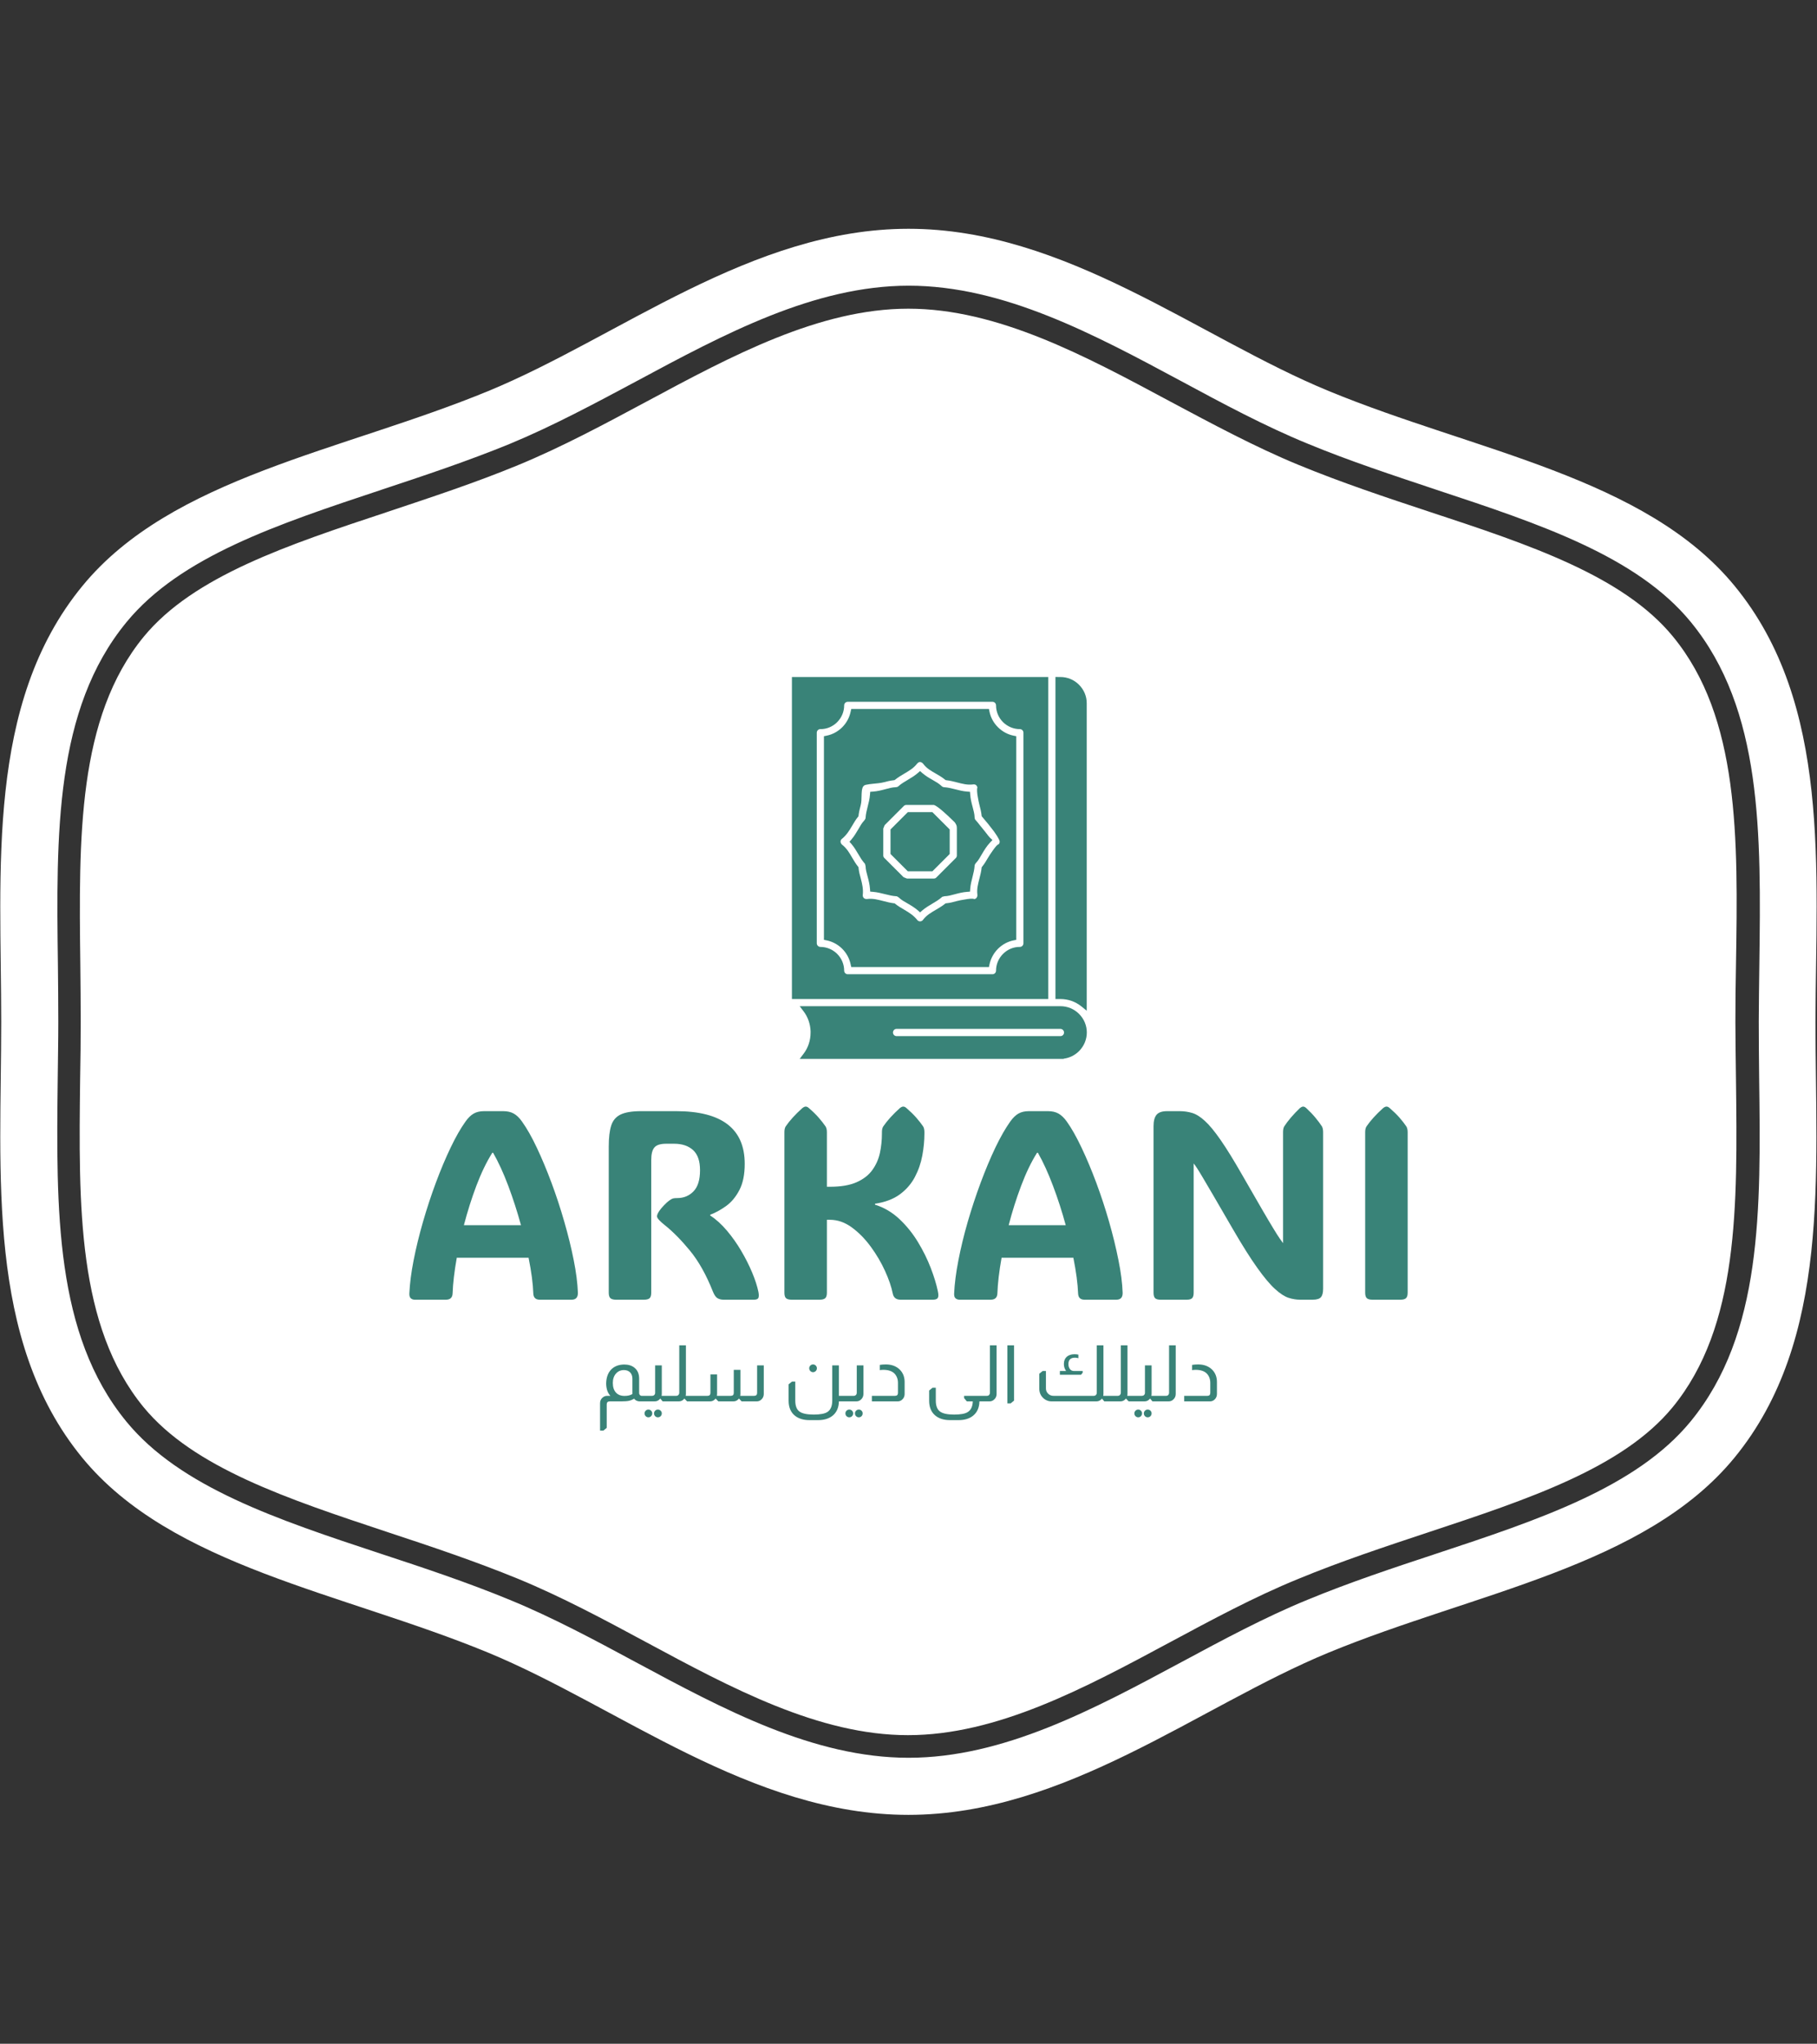 <svg xmlns="http://www.w3.org/2000/svg" version="1.1" xmlns:xlink="http://www.w3.org/1999/xlink" xmlns:svgjs="http://svgjs.dev/svgjs" width="1500" height="1687" viewBox="0 0 1500 1687"><rect x="0" y="0" width="1500" height="1687" fill="#333333" stroke="none"/><g transform="matrix(1,0,0,1,0,0)"><svg viewBox="0 0 320 360" data-background-color="#398378" preserveAspectRatio="xMidYMid meet" height="1687" width="1500" xmlns="http://www.w3.org/2000/svg" xmlns:xlink="http://www.w3.org/1999/xlink"><g id="tight-bounds" transform="matrix(1,0,0,1,0,0)"><svg viewBox="0 0 320 360" height="360" width="320"><g><svg></svg></g><g><svg viewBox="0 0 320 360" height="360" width="320"><g><path transform="translate(-8.744,11.241) scale(3.375,3.375)" d="M89.9 29.89c-2.6-3.17-7.52-4.8-12.74-6.52-2.24-0.74-4.55-1.51-6.81-2.44-2.28-0.94-4.52-2.15-6.7-3.31-4.43-2.38-9.01-4.84-13.66-4.84-4.64 0-9.22 2.46-13.65 4.84-2.18 1.17-4.43 2.38-6.71 3.32-2.25 0.93-4.57 1.69-6.81 2.44-5.22 1.73-10.14 3.36-12.74 6.52-3.47 4.23-3.39 10.5-3.31 17.13 0.01 1 0.02 1.99 0.02 2.97 0 0.98-0.01 1.97-0.03 2.97-0.08 6.64-0.16 12.9 3.31 17.14 2.6 3.16 7.52 4.79 12.73 6.52 2.24 0.74 4.55 1.51 6.82 2.44 2.28 0.94 4.52 2.14 6.69 3.31 4.44 2.39 9.02 4.85 13.66 4.85 4.65 0 9.23-2.46 13.66-4.84 2.18-1.17 4.42-2.38 6.7-3.31 2.25-0.93 4.55-1.69 6.78-2.43 5.25-1.74 10.17-3.37 12.77-6.53 3.47-4.23 3.39-10.5 3.31-17.13-0.01-1.01-0.03-2-0.03-2.98 0-0.98 0.01-1.97 0.03-2.96 0.11-6.66 0.19-12.93-3.29-17.16zM93.12 27.25c-4.66-5.68-13.57-7.03-21.18-10.17-6.81-2.8-13.74-8.47-21.94-8.47-8.2 0-15.13 5.67-21.94 8.47-7.62 3.14-16.52 4.49-21.18 10.17-5.06 6.16-4.24 14.85-4.24 22.75 0 7.89-0.82 16.59 4.23 22.75 4.66 5.68 13.57 7.03 21.18 10.17 6.81 2.81 13.74 8.47 21.94 8.47 8.2 0 15.13-5.66 21.94-8.47 7.62-3.14 16.52-4.49 21.18-10.17 5.05-6.16 4.23-14.85 4.23-22.75 0.02-7.9 0.84-16.59-4.22-22.75zM94.4 52.94c0.09 6.88 0.17 13.35-3.58 17.92-2.82 3.43-7.9 5.12-13.28 6.9-2.24 0.74-4.53 1.5-6.73 2.41-2.22 0.91-4.43 2.1-6.57 3.25-4.58 2.46-9.29 4.99-14.24 4.99-4.95 0-9.66-2.53-14.22-4.98-2.15-1.16-4.37-2.35-6.59-3.26-2.23-0.92-4.52-1.68-6.74-2.41-5.39-1.78-10.47-3.47-13.28-6.9-3.74-4.56-3.66-11.04-3.58-17.9 0.01-1 0.03-1.98 0.03-2.96 0-0.98-0.01-1.96-0.02-2.96-0.09-6.86-0.17-13.34 3.58-17.9 2.82-3.43 7.9-5.11 13.28-6.9 2.23-0.74 4.52-1.5 6.74-2.41 2.22-0.92 4.44-2.11 6.59-3.26 4.56-2.45 9.28-4.99 14.22-4.99 4.94 0 9.66 2.53 14.22 4.98 2.15 1.16 4.37 2.35 6.59 3.26 2.22 0.92 4.52 1.67 6.73 2.41 5.38 1.78 10.47 3.47 13.28 6.9 3.75 4.57 3.67 11.04 3.58 17.9-0.01 1.01-0.03 1.99-0.03 2.96 0 0.98 0.01 1.96 0.02 2.95z" fill="#ffffff" fill-rule="nonzero" stroke="none" stroke-width="1" stroke-linecap="butt" stroke-linejoin="miter" stroke-miterlimit="10" stroke-dasharray="" stroke-dashoffset="0" font-family="none" font-weight="none" font-size="none" text-anchor="none" style="mix-blend-mode: normal" data-fill-palette-color="tertiary"></path></g><g transform="matrix(1,0,0,1,72.065,108)"><svg viewBox="0 0 175.87 144" height="144" width="175.87"><g><svg viewBox="0 0 175.87 144" height="144" width="175.87"><g><svg viewBox="0 0 192 157.207" height="144" width="175.87"><g transform="matrix(1,0,0,1,0,94.89)"><svg viewBox="0 0 192 62.317" height="62.317" width="192"><g id="textblocktransform"><svg viewBox="0 0 192 62.317" height="62.317" width="192" id="textblock"><g><svg viewBox="0 0 192 37.141" height="37.141" width="192"><g transform="matrix(1,0,0,1,0,0)"><svg width="192" viewBox="1.829 -35.86 185.391 35.86" height="37.141" data-palette-color="#398378"><path d="M22.75-33.08L22.75-33.08Q24.1-31.2 25.5-28.23 26.9-25.27 28.22-21.73 29.54-18.19 30.6-14.49 31.67-10.79 32.35-7.37 33.03-3.96 33.13-1.29L33.13-1.29Q33.15 0 31.96 0L31.96 0 26.05 0Q24.9 0 24.85-1.15L24.85-1.15Q24.76-3.88 23.97-7.79L23.97-7.79 10.64-7.79Q9.96-3.98 9.86-1.15L9.86-1.15Q9.81 0 8.62 0L8.62 0 2.83 0Q2.39 0 2.1-0.26 1.81-0.51 1.83-1.15L1.83-1.15Q1.95-3.86 2.62-7.31 3.3-10.77 4.37-14.48 5.44-18.19 6.76-21.74 8.08-25.29 9.5-28.25 10.91-31.2 12.26-33.08L12.26-33.08Q12.96-34.08 13.76-34.55 14.55-35.01 15.72-35.01L15.72-35.01 19.24-35.01Q20.43-35.01 21.24-34.55 22.05-34.08 22.75-33.08ZM17.38-27.29L17.24-27.29Q15.63-24.73 14.28-21.17 12.94-17.6 11.96-13.84L11.96-13.84 22.56-13.84Q21.53-17.6 20.19-21.17 18.85-24.73 17.38-27.29L17.38-27.29ZM46.75-25.93L46.75-1.29Q46.75-0.56 46.45-0.28 46.14 0 45.41 0L45.41 0 40.21 0Q39.48 0 39.17-0.28 38.86-0.56 38.86-1.29L38.86-1.29 38.86-28.47Q38.86-30.91 39.32-32.34 39.77-33.76 41.07-34.39 42.38-35.01 44.89-35.01L44.89-35.01 51.36-35.01Q64.11-35.01 64.11-25.22L64.11-25.22Q64.11-22.24 63.11-20.34 62.11-18.43 60.62-17.37 59.13-16.31 57.69-15.77L57.69-15.77 57.69-15.65Q59.32-14.58 60.8-12.83 62.28-11.08 63.47-9.05 64.67-7.01 65.5-5.02 66.33-3.03 66.65-1.46L66.65-1.46Q66.79-0.73 66.66-0.37 66.53 0 65.82 0L65.82 0 60.18 0Q59.54 0 59.07-0.27 58.59-0.54 58.2-1.51L58.2-1.51Q56.35-6.18 53.93-9.12 51.51-12.06 49.27-13.84L49.27-13.84Q47.82-14.99 47.82-15.48L47.82-15.48Q47.82-15.87 48.29-16.55L48.29-16.55Q48.58-16.97 49.14-17.55 49.7-18.14 50.12-18.43L50.12-18.43Q50.53-18.73 50.79-18.8 51.05-18.87 51.58-18.87L51.58-18.87Q53.39-18.87 54.6-20.12 55.81-21.36 55.81-24.05L55.81-24.05Q55.81-26.59 54.53-27.77 53.24-28.96 51-28.96L51-28.96 49.53-28.96Q47.92-28.96 47.34-28.27 46.75-27.59 46.75-25.93L46.75-25.93ZM79.37-14.84L79.37-1.29Q79.37-0.56 79.06-0.28 78.75 0 78.02 0L78.02 0 72.82 0Q72.09 0 71.78-0.28 71.48-0.56 71.48-1.29L71.48-1.29 71.48-31.1Q71.48-31.81 71.72-32.18L71.72-32.18Q72.82-33.79 74.8-35.57L74.8-35.57Q75.17-35.86 75.43-35.86L75.43-35.86Q75.73-35.86 76.04-35.57L76.04-35.57Q77.12-34.64 77.85-33.8 78.58-32.96 79.12-32.18L79.12-32.18Q79.37-31.79 79.37-31.1L79.37-31.1 79.37-20.97 79.93-20.97Q82.98-20.97 84.88-21.81 86.79-22.66 87.81-24.08 88.84-25.51 89.22-27.27 89.59-29.03 89.59-30.86L89.59-30.86 89.59-31.1Q89.59-31.81 89.84-32.18L89.84-32.18Q90.94-33.79 92.91-35.57L92.91-35.57Q93.28-35.86 93.55-35.86L93.55-35.86Q93.84-35.86 94.16-35.57L94.16-35.57Q95.23-34.64 95.97-33.8 96.7-32.96 97.24-32.18L97.24-32.18Q97.48-31.79 97.48-31.1L97.48-31.1 97.48-30.86Q97.48-28.88 97.09-26.77 96.7-24.66 95.71-22.78 94.72-20.9 92.93-19.57 91.13-18.24 88.3-17.82L88.3-17.82 88.3-17.65Q90.84-16.85 92.83-14.98 94.82-13.11 96.27-10.72 97.72-8.33 98.65-5.91 99.58-3.49 99.97-1.59L99.97-1.59Q100.17-0.68 99.97-0.34 99.78 0 99.04 0L99.04 0 93.06 0Q91.82 0 91.6-1.15L91.6-1.15Q91.23-3 90.17-5.33 89.11-7.67 87.52-9.84 85.93-12.01 83.99-13.43 82.05-14.84 79.93-14.84L79.93-14.84 79.37-14.84ZM123.92-33.08L123.92-33.08Q125.26-31.2 126.66-28.23 128.07-25.27 129.39-21.73 130.71-18.19 131.77-14.49 132.83-10.79 133.51-7.37 134.2-3.96 134.29-1.29L134.29-1.29Q134.32 0 133.12 0L133.12 0 127.21 0Q126.07 0 126.02-1.15L126.02-1.15Q125.92-3.88 125.14-7.79L125.14-7.79 111.81-7.79Q111.13-3.98 111.03-1.15L111.03-1.15Q110.98 0 109.78 0L109.78 0 104 0Q103.56 0 103.26-0.26 102.97-0.51 103-1.15L103-1.15Q103.12-3.86 103.79-7.31 104.46-10.77 105.53-14.48 106.61-18.19 107.93-21.74 109.25-25.29 110.66-28.25 112.08-31.2 113.42-33.08L113.42-33.08Q114.13-34.08 114.92-34.55 115.72-35.01 116.89-35.01L116.89-35.01 120.4-35.01Q121.6-35.01 122.4-34.55 123.21-34.08 123.92-33.08ZM118.55-27.29L118.4-27.29Q116.79-24.73 115.45-21.17 114.1-17.6 113.13-13.84L113.13-13.84 123.72-13.84Q122.7-17.6 121.35-21.17 120.01-24.73 118.55-27.29L118.55-27.29ZM147.48-25.29L147.48-1.29Q147.48-0.56 147.19-0.28 146.91 0 146.21 0L146.21 0 141.3 0Q140.62 0 140.32-0.28 140.03-0.56 140.03-1.29L140.03-1.29 140.03-32.23Q140.03-33.67 140.59-34.34 141.15-35.01 142.57-35.01L142.57-35.01 144.84-35.01Q146.08-35.01 147.19-34.68 148.31-34.35 149.56-33.2 150.82-32.06 152.49-29.65 154.16-27.25 156.53-23.1L156.53-23.1Q158.8-19.14 160.18-16.77 161.56-14.4 162.32-13.16 163.08-11.91 163.45-11.38 163.83-10.84 164.08-10.5L164.08-10.5 164.08-31.1Q164.08-31.81 164.3-32.18L164.3-32.18Q165.35-33.79 167.2-35.57L167.2-35.57Q167.57-35.86 167.81-35.86L167.81-35.86Q168.08-35.86 168.4-35.57L168.4-35.57Q169.4-34.64 170.09-33.8 170.79-32.96 171.3-32.18L171.3-32.18Q171.52-31.79 171.52-31.1L171.52-31.1 171.52-2.03Q171.52-0.93 171.11-0.46 170.69 0 169.59 0L169.59 0 167.25 0Q166.2 0 165.1-0.35 164-0.71 162.61-1.97 161.22-3.22 159.32-5.88 157.41-8.54 154.73-13.16L154.73-13.16Q152.46-17.09 151.1-19.41 149.75-21.73 149.04-22.91 148.33-24.1 148.01-24.57 147.7-25.05 147.48-25.29L147.48-25.29ZM187.22-31.1L187.22-1.29Q187.22-0.56 186.91-0.28 186.61 0 185.88 0L185.88 0 180.68 0Q179.94 0 179.64-0.28 179.33-0.56 179.33-1.29L179.33-1.29 179.33-31.1Q179.33-31.81 179.58-32.18L179.58-32.18Q180.68-33.79 182.65-35.57L182.65-35.57Q183.02-35.86 183.29-35.86L183.29-35.86Q183.58-35.86 183.9-35.57L183.9-35.57Q184.97-34.64 185.71-33.8 186.44-32.96 186.97-32.18L186.97-32.18Q187.22-31.79 187.22-31.1L187.22-31.1Z" opacity="1" transform="matrix(1,0,0,1,0,0)" fill="#398378" class="wordmark-text-0" data-fill-palette-color="quaternary" id="text-0"></path></svg></g></svg></g><g transform="matrix(1,0,0,1,36.672,45.909)"><svg viewBox="0 0 118.656 16.408" height="16.408" width="118.656"><g transform="matrix(1,0,0,1,0,0)"><svg width="118.656" viewBox="2.75 -35.8 393.71 54.45" height="16.408" data-palette-color="#398378"><path d="M7.3-3.55L9.35-3.55Q6.65-6.4 6.65-11.6L6.65-11.6Q6.8-17.5 10.2-20.7L10.2-20.7Q13.2-23.45 18.1-23.55L18.1-23.55Q22.2-23.55 24.7-21.5L24.7-21.5Q27.7-19.1 27.7-14.5L27.7-14.5 27.7-5.45Q27.7-4.55 28.2-4.05L28.2-4.05Q28.6-3.6 29.15-3.55L29.15-3.55 29.3-3.55 29.3 0 28.05 0Q27.2 0 26.45-0.3L26.45-0.3Q25.35-0.65 24.45-1.75L24.45-1.75Q23.1-0.85 21.3-0.4L21.3-0.4Q19.6 0 16.2 0L16.2 0 8.9 0Q7 0 7 1.9L7 1.9 7 16.9 4.85 18.65 2.75 18.65 2.75 1.15Q2.75-0.9 4.2-2.3L4.2-2.3Q5.55-3.55 7.3-3.55L7.3-3.55ZM23.4-4.7L23.4-14.5Q23.4-16.75 22.15-18.3L22.15-18.3Q20.65-20 18-20L18-20Q14.85-20 12.88-17.73 10.9-15.45 10.9-11.8L10.9-11.8Q10.9-7.85 12.85-5.68 14.8-3.5 18.4-3.5L18.4-3.5Q21.45-3.5 23.4-4.7L23.4-4.7ZM37.9-23L42.15-23 42.15-4.75Q42.15-4.15 42-3.55L42-3.55 44.65-3.55 44.65 0 42.7 0 41.25-1.75 41.1-1.75Q39.75 0 37.6 0L37.6 0 28.9 0 28.9-3.55 36-3.55Q36.8-3.55 37.3-4.05L37.3-4.05Q37.9-4.6 37.9-5.45L37.9-5.45 37.9-23ZM33.6 5.2L33.6 5.2Q34.6 5.2 35.32 5.93 36.05 6.65 36.05 7.65L36.05 7.65Q36.05 8.7 35.32 9.43 34.6 10.15 33.6 10.15L33.6 10.15Q32.6 10.15 31.87 9.43 31.15 8.7 31.15 7.65L31.15 7.65Q31.15 6.65 31.87 5.93 32.6 5.2 33.6 5.2ZM39.65 5.2L39.65 5.2Q40.7 5.2 41.42 5.93 42.15 6.65 42.15 7.65L42.15 7.65Q42.15 8.7 41.42 9.43 40.7 10.15 39.65 10.15L39.65 10.15Q38.65 10.15 37.92 9.43 37.2 8.7 37.2 7.65L37.2 7.65Q37.2 6.65 37.92 5.93 38.65 5.2 39.65 5.2ZM53.3-35.8L57.55-35.8 57.55-4.75Q57.55-4.15 57.4-3.55L57.4-3.55 60.05-3.55 60.05 0 58.3 0 56.65-1.75 56.5-1.75Q55.15 0 53 0L53 0 44.3 0 44.3-3.55 51.4-3.55Q52.35-3.55 52.9-4.3L52.9-4.3Q53.3-4.8 53.3-5.45L53.3-5.45 53.3-35.8ZM102.99-23L107.24-23 107.24-4.75Q107.24-2.8 105.92-1.4 104.59 0 102.74 0L102.74 0 93.09 0 91.49-1.75 91.34-1.75Q89.94 0 87.84 0L87.84 0 78.24 0 76.59-1.75 76.44-1.75Q75.04 0 72.94 0L72.94 0 59.69 0 59.69-3.55 71.29-3.55Q73.19-3.55 73.19-5.45L73.19-5.45 73.19-17.25 77.44-17.25 77.44-4.75Q77.44-4.1 77.34-3.55L77.34-3.55 86.19-3.55Q88.09-3.55 88.09-5.45L88.09-5.45 88.09-20.15 92.34-20.15 92.34-4.75Q92.34-4.1 92.19-3.55L92.19-3.55 101.09-3.55Q102.99-3.55 102.99-5.45L102.99-5.45 102.99-23ZM138.69-23.6L138.69-23.6Q139.69-23.6 140.41-22.88 141.14-22.15 141.14-21.15L141.14-21.15Q141.14-20.1 140.41-19.38 139.69-18.65 138.69-18.65L138.69-18.65Q137.69-18.65 136.96-19.38 136.24-20.1 136.24-21.15L136.24-21.15Q136.24-22.15 136.96-22.88 137.69-23.6 138.69-23.6ZM150.94-23L155.19-23 155.19-3.55 157.74-3.55 157.74 0 155.19 0Q155.04 5.95 151.19 9.1L151.19 9.1Q147.64 11.95 141.94 11.95L141.94 11.95 136.39 11.95Q130.84 11.95 127.34 9.3L127.34 9.3Q123.09 6.05 123.09-0.45L123.09-0.45 123.09-10.9 125.24-12.65 127.34-12.65 127.34-0.55Q127.34 4.45 129.96 6.43 132.59 8.4 139.14 8.4L139.14 8.4Q145.39 8.4 147.94 6.7L147.94 6.7Q150.94 4.65 150.94-0.55L150.94-0.55 150.94-23ZM166.59-23L170.84-23 170.84-4.75Q170.84-2.9 169.64-1.55L169.64-1.55Q168.29 0 166.29 0L166.29 0 157.59 0 157.59-3.55 164.69-3.55Q165.54-3.55 166.09-4.15L166.09-4.15Q166.59-4.65 166.59-5.45L166.59-5.45 166.59-23ZM161.84 5.2L161.84 5.2Q162.84 5.2 163.56 5.93 164.29 6.65 164.29 7.65L164.29 7.65Q164.29 8.7 163.56 9.43 162.84 10.15 161.84 10.15L161.84 10.15Q160.79 10.15 160.06 9.43 159.34 8.7 159.34 7.65L159.34 7.65Q159.34 6.65 160.06 5.93 160.79 5.2 161.84 5.2ZM167.89 5.2L167.89 5.2Q168.94 5.2 169.64 5.93 170.34 6.65 170.34 7.65L170.34 7.65Q170.34 8.7 169.64 9.43 168.94 10.15 167.89 10.15L167.89 10.15Q166.89 10.15 166.16 9.43 165.44 8.7 165.44 7.65L165.44 7.65Q165.44 6.65 166.16 5.93 166.89 5.2 167.89 5.2ZM181.28-19.95L181.28-23.3Q183.08-23.6 185.13-23.6L185.13-23.6Q190.68-23.6 194.08-20.25L194.08-20.25Q197.13-17.15 197.13-12.4L197.13-12.4 197.13-4.75Q197.13-2.8 195.88-1.45L195.88-1.45Q194.58 0 192.68 0L192.68 0 176.23 0 176.23-3.55 191.03-3.55Q192.88-3.55 192.88-5.45L192.88-5.45 192.88-11.8Q192.88-15.35 190.73-17.7L190.73-17.7Q188.43-20.1 183.63-20.15L183.63-20.15Q182.23-20.15 181.28-19.95L181.28-19.95ZM214.93-8.7L217.03-8.7 217.03-0.55Q217.03 4.4 219.63 6.4 222.23 8.4 228.68 8.4L228.68 8.4Q234.88 8.4 237.33 6.85L237.33 6.85Q240.48 4.95 240.63 0L240.63 0 236.83 0 235.08-2.15 235.08-3.55 246.23-3.55 246.23 0 244.88 0Q244.73 6.05 240.73 9.2L240.73 9.2Q237.23 11.95 231.63 11.95L231.63 11.95 226.08 11.95Q219.83 11.95 216.23 8.6L216.23 8.6Q212.78 5.35 212.78-0.45L212.78-0.45 212.78-6.95 214.93-8.7ZM251.58-35.8L255.83-35.8 255.83-4.75Q255.83-2.8 254.53-1.45L254.53-1.45Q253.18 0 251.28 0L251.28 0 242.58 0 242.58-3.55 249.68-3.55Q250.63-3.55 251.13-4.2L251.13-4.2Q251.58-4.75 251.58-5.45L251.58-5.45 251.58-35.8ZM262.72-35.8L266.97-35.8 266.97-0.5 264.82 1.25 262.72 1.25 262.72-35.8ZM319.77-35.8L324.02-35.8 324.02-4.75Q324.02-4.1 323.87-3.55L323.87-3.55 326.47-3.55 326.47 0 324.57 0 323.12-1.75 323.02-1.75Q321.62 0 319.52 0L319.52 0 290.92 0Q288.27 0 286.17-1.65L286.17-1.65Q283.07-4.1 283.07-8.25L283.07-8.25 283.07-17.65 285.22-19.4 287.32-19.4 287.32-8.25Q287.32-6.5 288.47-5.2L288.47-5.2Q289.92-3.55 292.12-3.55L292.12-3.55 317.87-3.55Q318.77-3.55 319.32-4.2L319.32-4.2Q319.77-4.75 319.77-5.45L319.77-5.45 319.77-35.8ZM296.22-19.4L300.17-19.4Q298.77-21.45 298.77-23.85L298.77-23.85Q298.77-26.8 300.57-28.45 302.37-30.1 305.57-30.1L305.57-30.1Q306.82-30.1 308.02-29.85L308.02-29.85 308.02-27.55Q306.97-27.9 305.87-27.9L305.87-27.9Q301.67-27.9 301.67-23.85L301.67-23.85Q301.67-21.85 302.64-20.63 303.62-19.4 305.17-19.4L305.17-19.4 310.77-19.4 310.77-18.3 309.72-17 296.22-17 296.22-19.4ZM335.12-35.8L339.37-35.8 339.37-4.75Q339.37-4.15 339.21-3.55L339.21-3.55 341.87-3.55 341.87 0 340.12 0 338.46-1.75 338.31-1.75Q336.96 0 334.81 0L334.81 0 326.12 0 326.12-3.55 333.21-3.55Q334.17-3.55 334.71-4.3L334.71-4.3Q335.12-4.8 335.12-5.45L335.12-5.45 335.12-35.8ZM350.51-23L354.76-23 354.76-4.75Q354.76-4.15 354.61-3.55L354.61-3.55 357.26-3.55 357.26 0 355.31 0 353.86-1.75 353.71-1.75Q352.36 0 350.21 0L350.21 0 341.51 0 341.51-3.55 348.61-3.55Q349.41-3.55 349.91-4.05L349.91-4.05Q350.51-4.6 350.51-5.45L350.51-5.45 350.51-23ZM346.21 5.2L346.21 5.2Q347.21 5.2 347.94 5.93 348.66 6.65 348.66 7.65L348.66 7.65Q348.66 8.7 347.94 9.43 347.21 10.15 346.21 10.15L346.21 10.15Q345.21 10.15 344.49 9.43 343.76 8.7 343.76 7.65L343.76 7.65Q343.76 6.65 344.49 5.93 345.21 5.2 346.21 5.2ZM352.26 5.2L352.26 5.2Q353.31 5.2 354.04 5.93 354.76 6.65 354.76 7.65L354.76 7.65Q354.76 8.7 354.04 9.43 353.31 10.15 352.26 10.15L352.26 10.15Q351.26 10.15 350.54 9.43 349.81 8.7 349.81 7.65L349.81 7.65Q349.81 6.65 350.54 5.93 351.26 5.2 352.26 5.2ZM365.91-35.8L370.16-35.8 370.16-4.75Q370.16-2.8 368.86-1.45L368.86-1.45Q367.51 0 365.61 0L365.61 0 356.91 0 356.91-3.55 364.01-3.55Q364.96-3.55 365.46-4.2L365.46-4.2Q365.91-4.75 365.91-5.45L365.91-5.45 365.91-35.8ZM380.61-19.95L380.61-23.3Q382.41-23.6 384.46-23.6L384.46-23.6Q390.01-23.6 393.41-20.25L393.41-20.25Q396.46-17.15 396.46-12.4L396.46-12.4 396.46-4.75Q396.46-2.8 395.21-1.45L395.21-1.45Q393.91 0 392.01 0L392.01 0 375.56 0 375.56-3.55 390.36-3.55Q392.21-3.55 392.21-5.45L392.21-5.45 392.21-11.8Q392.21-15.35 390.06-17.7L390.06-17.7Q387.76-20.1 382.96-20.15L382.96-20.15Q381.56-20.15 380.61-19.95L380.61-19.95Z" opacity="1" transform="matrix(1,0,0,1,0,0)" fill="#398378" class="slogan-text-1" data-fill-palette-color="quaternary" id="text-1"></path></svg></g></svg></g></svg></g></svg></g><g transform="matrix(1,0,0,1,52.939,0)"><svg viewBox="0 0 86.122 86.122" height="86.122" width="86.122"><g><svg xmlns="http://www.w3.org/2000/svg" xmlns:xlink="http://www.w3.org/1999/xlink" xml:space="preserve" style="shape-rendering:geometricPrecision;text-rendering:geometricPrecision;image-rendering:optimizeQuality;" viewBox="0 0 6 6" x="0" y="0" fill-rule="evenodd" clip-rule="evenodd" width="86.122" height="86.122" class="icon-icon-0" data-fill-palette-color="quaternary" id="icon-0"><g fill="#398378" data-fill-palette-color="quaternary"><g fill="#398378" data-fill-palette-color="quaternary"><path class="" d="M2.861 2.323l0.004-0.004c0.037-0.033 0.08-0.059 0.123-0.084 0.049-0.029 0.096-0.057 0.138-0.094l0.029-0.025 0.028 0.025c0.043 0.037 0.09 0.066 0.14 0.094 0.041 0.024 0.083 0.046 0.118 0.08 0.008 0.008 0.018 0.014 0.03 0.017l0.005 0c0.05 0.003 0.098 0.015 0.146 0.027 0.055 0.014 0.108 0.028 0.165 0.032l0.037 0.003 0.003 0.037c0.004 0.057 0.017 0.11 0.032 0.165 0.012 0.047 0.026 0.093 0.027 0.142 0 0.011 0.003 0.021 0.009 0.03l0.004 0.004c0.017 0.019 0.034 0.039 0.049 0.059 0.026 0.031 0.051 0.062 0.076 0.094 0.015 0.019 0.03 0.039 0.046 0.059 0.007 0.009 0.015 0.018 0.023 0.026l0.032 0.03-0.03 0.031c-0.046 0.049-0.078 0.101-0.112 0.159-0.024 0.041-0.046 0.083-0.08 0.118-0.004 0.004-0.012 0.017-0.016 0.026l-0.001 0.009c-0.003 0.05-0.015 0.098-0.027 0.146-0.014 0.055-0.028 0.108-0.032 0.165l-0.003 0.037-0.037 0.003c-0.057 0.004-0.11 0.017-0.165 0.032-0.046 0.012-0.092 0.026-0.14 0.027-0.007 0.001-0.021 0.005-0.031 0.008l-0.005 0.005c-0.037 0.033-0.08 0.059-0.123 0.084-0.049 0.029-0.096 0.057-0.139 0.094l-0.029 0.025-0.028-0.025c-0.043-0.037-0.09-0.066-0.139-0.094-0.041-0.024-0.083-0.046-0.118-0.08-0.004-0.004-0.017-0.012-0.026-0.016l-0.009-0.001c-0.05-0.003-0.098-0.015-0.146-0.027-0.055-0.014-0.108-0.027-0.165-0.032l-0.037-0.003-0.003-0.037c-0.004-0.057-0.017-0.11-0.032-0.165-0.012-0.046-0.026-0.092-0.027-0.139-0.001-0.007-0.005-0.021-0.008-0.032l-0.005-0.005c-0.033-0.037-0.059-0.08-0.084-0.123-0.029-0.049-0.057-0.096-0.094-0.139l-0.025-0.028 0.025-0.029c0.037-0.043 0.065-0.09 0.094-0.139 0.024-0.041 0.046-0.083 0.08-0.118 0.004-0.004 0.012-0.017 0.016-0.026l0.001-0.009c0.003-0.05 0.015-0.098 0.027-0.146 0.014-0.055 0.028-0.108 0.032-0.165l0.003-0.037 0.037-0.003c0.057-0.004 0.11-0.017 0.165-0.032 0.047-0.012 0.093-0.026 0.141-0.027 0.011 0 0.021-0.003 0.031-0.009z m0.76 0.481c-0.019-0.017-0.037-0.035-0.055-0.053-0.027-0.026-0.054-0.052-0.083-0.077-0.029-0.026-0.059-0.052-0.091-0.075-0.01-0.007-0.041-0.028-0.053-0.029l-0.368 0c-0.013 0-0.025 0.005-0.034 0.014l-0.256 0.256c-0.003 0.007-0.006 0.015-0.009 0.021-0.003 0.008-0.006 0.016-0.01 0.025l0 0.361c0 0.013 0.005 0.025 0.015 0.034l0.256 0.256c0.007 0.003 0.015 0.006 0.021 0.009 0.008 0.003 0.016 0.006 0.025 0.01l0.361 0c0.013 0 0.025-0.005 0.034-0.015l0.26-0.26c0.009-0.009 0.014-0.021 0.014-0.034l0-0.369c0-0.034-0.01-0.047-0.027-0.074z" fill="#398378" data-fill-palette-color="quaternary"></path><polygon class="" points="3.32,3.459 2.991,3.459 2.759,3.227 2.759,2.898 2.991,2.666 3.32,2.666 3.552,2.898 3.552,3.227 " fill="#398378" data-fill-palette-color="quaternary"></polygon><path class="" d="M4.085 1.319c0.016 0.08 0.056 0.153 0.114 0.21 0.057 0.057 0.13 0.097 0.21 0.113l0.035 0.007 0 2.728-0.035 0.007c-0.08 0.016-0.153 0.056-0.21 0.113-0.057 0.057-0.097 0.13-0.114 0.21l-0.007 0.035-1.845 0-0.008-0.035c-0.016-0.08-0.056-0.153-0.113-0.21-0.057-0.057-0.13-0.097-0.21-0.113l-0.035-0.007 0-2.728 0.035-0.007c0.08-0.016 0.153-0.056 0.21-0.113 0.057-0.057 0.097-0.13 0.113-0.21l0.008-0.035 1.845 0 0.007 0.035z m-0.963 2.797c0.018 0.018 0.047 0.018 0.067 0 0.003-0.003 0.005-0.006 0.007-0.009 0.049-0.063 0.108-0.096 0.175-0.135 0.04-0.024 0.08-0.047 0.116-0.076l0.01-0.008 0.013-0.001c0.047-0.005 0.091-0.016 0.136-0.029 0.034-0.009 0.072-0.016 0.106-0.021 0.026-0.005 0.052-0.009 0.079-0.011 0.017-0.001 0.036-0.001 0.051 0.005 0.027-0.003 0.044-0.03 0.041-0.058-0.01-0.079 0.009-0.144 0.028-0.22 0.012-0.045 0.023-0.09 0.028-0.136l0.002-0.013 0.008-0.01c0.029-0.036 0.053-0.076 0.076-0.116 0.018-0.03 0.039-0.062 0.059-0.09 0.015-0.021 0.03-0.042 0.047-0.062 0.011-0.013 0.024-0.026 0.04-0.032 0.007-0.009 0.011-0.02 0.011-0.031 0-0.009-0.003-0.018-0.007-0.026-0.019-0.038-0.043-0.076-0.068-0.11-0.05-0.067-0.103-0.132-0.158-0.196l-0.008-0.01-0.002-0.013c-0.005-0.046-0.016-0.091-0.028-0.136-0.009-0.034-0.016-0.072-0.022-0.106-0.005-0.026-0.009-0.052-0.01-0.079-0.001-0.017-0.001-0.036 0.004-0.051-0.002-0.013-0.009-0.025-0.019-0.033-0.011-0.008-0.025-0.01-0.038-0.008-0.079 0.01-0.144-0.009-0.22-0.028-0.045-0.012-0.09-0.023-0.136-0.028l-0.013-0.002-0.01-0.008c-0.036-0.029-0.076-0.053-0.116-0.076-0.067-0.039-0.126-0.07-0.174-0.134-0.012-0.016-0.032-0.028-0.052-0.023-0.012 0.003-0.022 0.011-0.03 0.021-0.049 0.063-0.109 0.096-0.176 0.136-0.04 0.024-0.079 0.047-0.115 0.076l-0.01 0.008-0.013 0.002c-0.047 0.005-0.091 0.016-0.136 0.028-0.043 0.011-0.094 0.014-0.138 0.019-0.032 0.003-0.066 0.007-0.097 0.014-0.014 0.003-0.027 0.009-0.036 0.021-0.022 0.029-0.022 0.094-0.023 0.13-0.001 0.04-0.001 0.082-0.011 0.121-0.012 0.045-0.023 0.09-0.029 0.136l-0.001 0.013-0.008 0.01c-0.029 0.036-0.053 0.076-0.076 0.116-0.04 0.068-0.077 0.128-0.14 0.179l-0.004 0.003c-0.021 0.022-0.014 0.055 0.009 0.074 0.062 0.049 0.096 0.108 0.135 0.175 0.024 0.04 0.047 0.08 0.076 0.116l0.008 0.01 0.001 0.013c0.005 0.047 0.016 0.091 0.029 0.136 0.02 0.077 0.036 0.145 0.027 0.225l0 0.006c0 0.014 0.007 0.027 0.018 0.036 0.011 0.009 0.026 0.011 0.04 0.01 0.079-0.01 0.144 0.009 0.22 0.028 0.045 0.012 0.09 0.023 0.136 0.029l0.013 0.001 0.01 0.008c0.036 0.029 0.076 0.053 0.116 0.076 0.068 0.04 0.128 0.077 0.178 0.14l0.004 0.004z" fill="#398378" data-fill-palette-color="quaternary"></path><path class="" d="M1.438 5.17l0-4.314 3.435 0 0 4.314-3.435 0z m2.687-0.332c0.027 0 0.048-0.022 0.048-0.048 0-0.085 0.034-0.165 0.094-0.225 0.06-0.06 0.14-0.094 0.225-0.093 0.027 0 0.048-0.022 0.048-0.049l0-2.821c0-0.027-0.022-0.048-0.048-0.048-0.085 0-0.165-0.034-0.225-0.093-0.06-0.06-0.094-0.14-0.094-0.225 0-0.027-0.022-0.048-0.048-0.048l-1.939 0c-0.027 0-0.048 0.022-0.048 0.048 0 0.085-0.034 0.165-0.094 0.225-0.06 0.06-0.14 0.094-0.225 0.093-0.027 0-0.048 0.022-0.048 0.048l0 2.821c0 0.027 0.022 0.048 0.048 0.049 0.085 0 0.165 0.034 0.225 0.093 0.06 0.06 0.094 0.14 0.094 0.225 0 0.027 0.022 0.048 0.048 0.048l1.939 0z" fill="#398378" data-fill-palette-color="quaternary"></path><path class="" d="M5.079 5.969l0 0.003-3.537 0 0.053-0.07c0.062-0.081 0.093-0.181 0.093-0.283l0-0.019c-0.004-0.095-0.035-0.188-0.093-0.264l-0.053-0.07 3.494 0c0.094 0 0.183 0.037 0.249 0.103 0.139 0.139 0.139 0.359 0 0.499-0.056 0.056-0.128 0.091-0.206 0.101z m-2.287-0.35c0 0.027 0.022 0.048 0.048 0.048l2.196 0c0.027 0 0.048-0.022 0.048-0.048 0-0.027-0.022-0.048-0.048-0.049l-2.196 0c-0.027 0-0.048 0.022-0.048 0.049z" fill="#398378" data-fill-palette-color="quaternary"></path><path class="" d="M5.021 0.856c0.005 0 0.01 0 0.015 0 0.094 0 0.183 0.037 0.249 0.104 0.066 0.066 0.104 0.155 0.103 0.249l0 4.118-0.07-0.057c-0.08-0.065-0.179-0.1-0.282-0.1l-0.067 0 0-4.315 0.045 0.001c0.003 0 0.005 0 0.007 0z" fill="#398378" data-fill-palette-color="quaternary"></path></g></g><rect class="" width="6.827" height="6.827" fill="none"></rect></svg></g></svg></g><g></g></svg></g></svg></g></svg></g></svg></g><defs></defs></svg><rect width="320" height="360" fill="none" stroke="none" visibility="hidden"></rect></g></svg></g></svg>